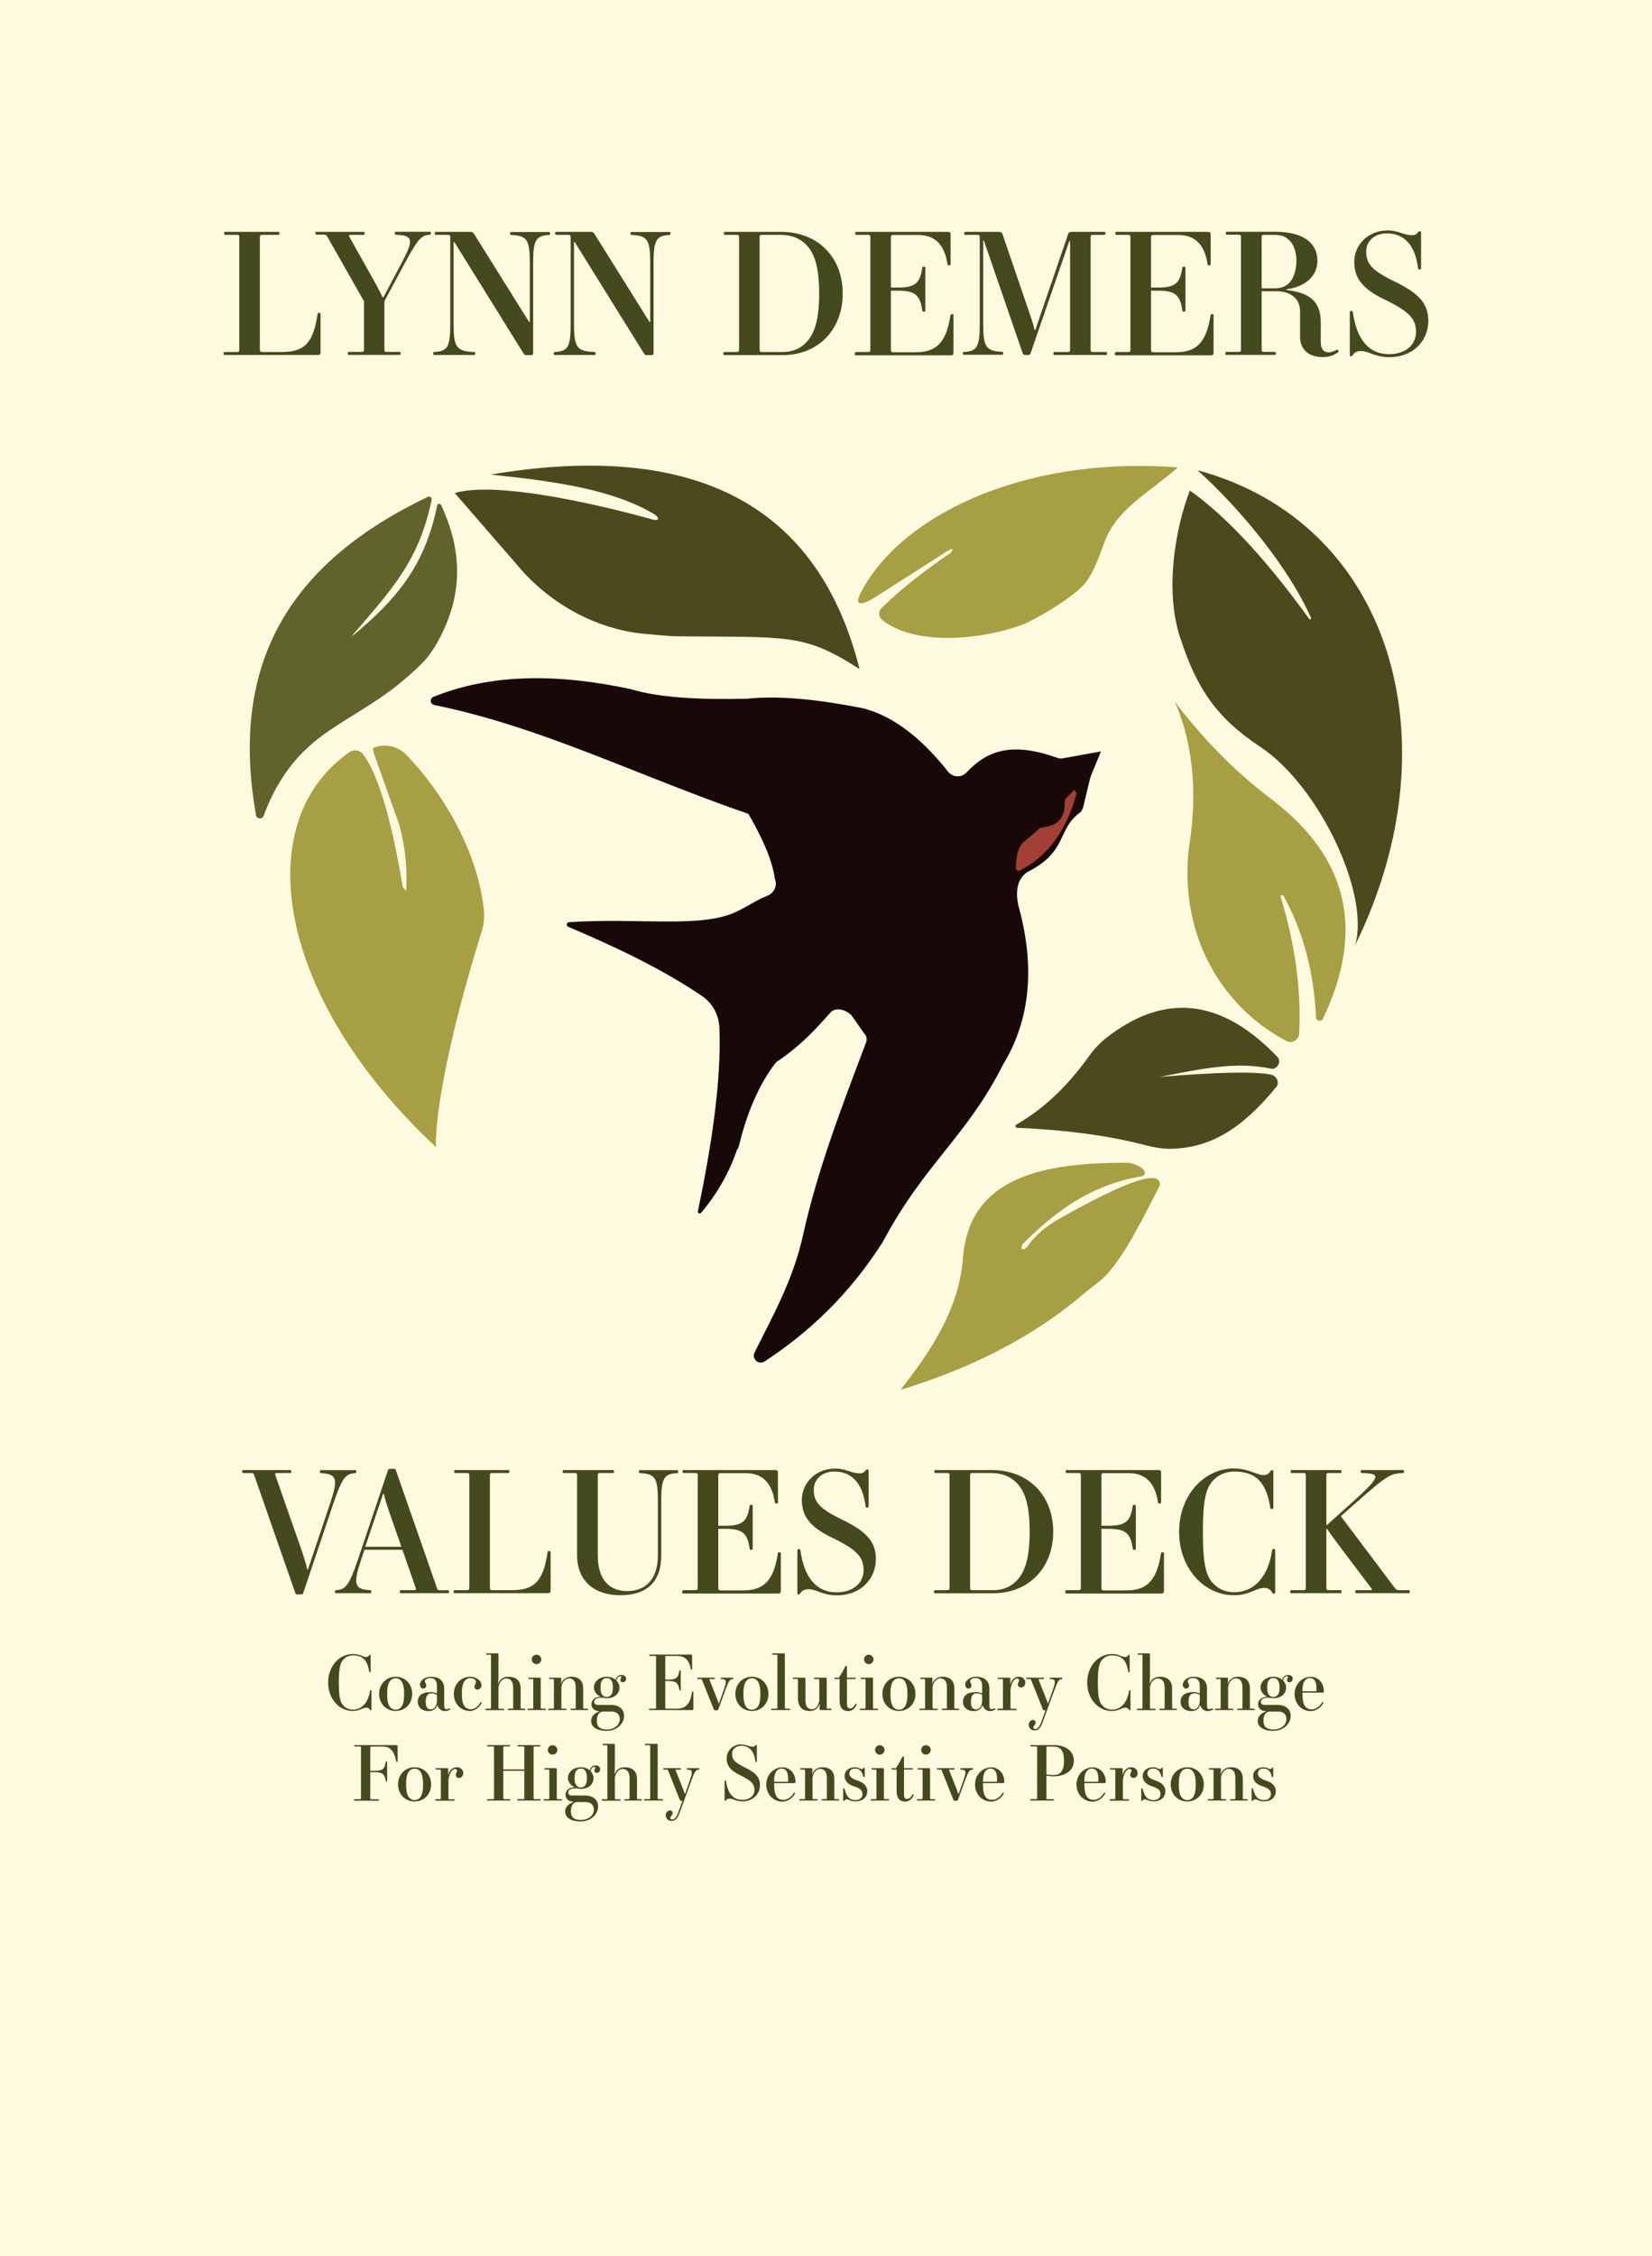 <?xml version="1.0" encoding="UTF-8"?>
<svg id="Layer_2" data-name="Layer 2" xmlns="http://www.w3.org/2000/svg" viewBox="0 0 143.93 196.46">
  <defs>
    <style>
      .cls-1 {
        fill: #190808;
      }

      .cls-2 {
        fill: #a24035;
      }

      .cls-3 {
        fill: #fffadf;
      }

      .cls-4 {
        fill: #fff;
      }

      .cls-5 {
        fill: #60632a;
      }

      .cls-6 {
        fill: #a79f43;
      }

      .cls-7 {
        fill: #44491e;
      }

      .cls-8 {
        fill: #4e491d;
      }
    </style>
  </defs>
  <g id="Layer_2-2" data-name="Layer 2">
    <g>
      <rect class="cls-3" width="143.93" height="196.46"/>
      <path class="cls-7" d="M19.58,30.65h1.02c.22,0,.25-.03.25-.25v-9.7c0-.22-.03-.25-.25-.25h-.98c-.06,0-.09-.01-.09-.13s.03-.13.09-.13h4.63c.06,0,.09.01.09.13s-.03.13-.09.13h-1.36c-.22,0-.25.03-.25.25v9.7c0,.22.03.25.25.25h1.69c2.1,0,2.73-.98,3.09-3.31.01-.07.06-.1.13-.1.06,0,.13.03.13.1v3.31c0,.2-.04.26-.25.26h-8.11c-.06,0-.09-.01-.09-.13s.03-.13.09-.13Z"/>
      <path class="cls-7" d="M27.56,20.19h4.12c.06,0,.09.01.09.13s-.03.13-.09.13h-1.08c-.22,0-.23.03-.12.25l1.88,3.34c.31.55.66,1.2.98,1.85h.06l1.5-2.82c1.12-2.1,1.21-2.57-.41-2.63-.06,0-.09-.03-.09-.13,0-.12.03-.13.09-.13h2.96c.06,0,.09.01.09.13,0,.09-.03.13-.12.13-.74.06-1.02.36-2.28,2.71l-1.65,3.08v4.16c0,.22.03.25.25.25h1.07c.06,0,.09.01.09.13s-.03.13-.09.13h-4.42c-.06,0-.09-.01-.09-.13s.03-.13.09-.13h1.07c.22,0,.25-.03.25-.25v-4.16l-3.15-5.55c-.12-.22-.15-.25-.36-.25h-.63c-.06,0-.09-.01-.09-.13s.03-.13.09-.13Z"/>
      <path class="cls-7" d="M37.84,30.65c1.2-.06,1.39-.5,1.39-2.52v-7.43c0-.22-.03-.25-.25-.25h-1.01c-.06,0-.09-.01-.09-.13s.03-.13.09-.13h3.05c.13,0,.2.06.29.19l4.79,7.66h.06v-5.06c0-2.03-.18-2.47-1.63-2.52-.06,0-.09-.04-.09-.13,0-.12.03-.13.09-.13h3.31c.06,0,.09.01.09.13,0,.09-.03.13-.09.13-1.2.06-1.39.5-1.39,2.52v7.72c0,.12-.01.22-.16.22h-.44c-.13,0-.2-.07-.26-.18l-6.01-9.67h-.06v7.06c0,2.03.18,2.47,1.79,2.52.06,0,.09.04.09.13,0,.12-.03.13-.09.13h-3.47c-.06,0-.09-.01-.09-.13,0-.09.03-.13.09-.13Z"/>
      <path class="cls-7" d="M48.33,30.65c1.2-.06,1.39-.5,1.39-2.52v-7.43c0-.22-.03-.25-.25-.25h-1.01c-.06,0-.09-.01-.09-.13s.03-.13.09-.13h3.05c.13,0,.2.06.29.19l4.79,7.66h.06v-5.06c0-2.03-.18-2.47-1.63-2.52-.06,0-.09-.04-.09-.13,0-.12.03-.13.09-.13h3.31c.06,0,.09.01.09.13,0,.09-.03.13-.09.13-1.2.06-1.39.5-1.39,2.52v7.72c0,.12-.01.22-.16.22h-.44c-.13,0-.2-.07-.26-.18l-6.01-9.67h-.06v7.06c0,2.03.18,2.47,1.79,2.52.06,0,.09.04.09.13,0,.12-.03.13-.09.13h-3.47c-.06,0-.09-.01-.09-.13,0-.09.03-.13.09-.13Z"/>
      <path class="cls-7" d="M63.12,30.65h1.02c.22,0,.25-.03.25-.25v-9.7c0-.22-.03-.25-.25-.25h-.98c-.06,0-.09-.01-.09-.13s.03-.13.09-.13h4.89c3.18,0,5.37,2.17,5.37,5.37s-2.19,5.36-5.22,5.36h-5.08c-.06,0-.09-.01-.09-.13s.03-.13.09-.13ZM70.2,21.27c-.48-.48-1.21-.82-2.15-.82h-1.62c-.22,0-.25.03-.25.25v9.7c0,.22.03.25.25.25h1.77c.85,0,1.5-.29,2-.79.74-.74,1.17-1.96,1.17-4.3s-.42-3.55-1.17-4.29Z"/>
      <path class="cls-7" d="M74.56,30.65h1.02c.22,0,.25-.03.25-.25v-9.7c0-.22-.03-.25-.25-.25h-.98c-.06,0-.09-.01-.09-.13s.03-.13.09-.13h7.97c.2,0,.25.06.25.26v2.57c0,.06-.03.09-.15.09-.07,0-.1-.03-.12-.1-.26-1.79-1.17-2.55-2.55-2.55h-2.13c-.22,0-.25.03-.25.25v4.33h.63c1.5,0,1.91-.41,2.1-1.72.01-.07.04-.1.12-.1.12,0,.15.03.15.09v3.74c0,.06-.03.09-.15.09-.07,0-.1-.04-.12-.12-.19-1.31-.6-1.71-2.1-1.71h-.63v5.11c0,.22.03.25.25.25h1.96c1.84,0,2.64-.98,2.98-3.22.01-.07.06-.1.13-.1.12,0,.13.03.13.09v3.24c0,.2-.04.26-.25.26h-8.26c-.06,0-.09-.01-.09-.13s.03-.13.09-.13Z"/>
      <path class="cls-7" d="M83.97,30.65c1.2-.06,1.39-.5,1.39-2.52v-7.43c0-.22-.03-.25-.25-.25h-1.01c-.06,0-.09-.01-.09-.13s.03-.13.09-.13h2.95c.13,0,.25.06.29.19l2.36,6.9c.22.63.38,1.15.44,1.46h.06l2.86-8.36c.04-.13.12-.19.31-.19h2.85c.06,0,.09.01.09.13s-.03.13-.09.13h-.95c-.22,0-.25.03-.25.25v9.7c0,.22.03.25.25.25h1.09c.06,0,.09.01.09.13s-.03.13-.09.13h-4.49c-.06,0-.09-.01-.09-.13s.03-.13.09-.13h1.11c.22,0,.25-.03.25-.25v-9.4h-.07l-3.36,9.73c-.03.12-.09.18-.23.18h-.23c-.13,0-.2-.04-.25-.18l-3.37-9.78h-.06v7.16c0,2.03.18,2.47,1.65,2.52.06,0,.09.04.09.13,0,.12-.03.13-.09.13h-3.33c-.06,0-.09-.01-.09-.13,0-.09.03-.13.09-.13Z"/>
      <path class="cls-7" d="M97.22,30.65h1.02c.22,0,.25-.03.25-.25v-9.7c0-.22-.03-.25-.25-.25h-.98c-.06,0-.09-.01-.09-.13s.03-.13.09-.13h7.97c.2,0,.25.06.25.26v2.57c0,.06-.03.09-.15.09-.07,0-.1-.03-.12-.1-.26-1.79-1.17-2.55-2.55-2.55h-2.13c-.22,0-.25.03-.25.25v4.33h.63c1.5,0,1.91-.41,2.1-1.72.01-.07.04-.1.12-.1.12,0,.15.03.15.09v3.74c0,.06-.03.09-.15.09-.07,0-.1-.04-.12-.12-.19-1.31-.6-1.71-2.1-1.71h-.63v5.11c0,.22.03.25.25.25h1.96c1.84,0,2.64-.98,2.98-3.22.01-.07.06-.1.13-.1.12,0,.13.03.13.09v3.24c0,.2-.04.26-.25.26h-8.26c-.06,0-.09-.01-.09-.13s.03-.13.09-.13Z"/>
      <path class="cls-7" d="M112.08,25.19v.06c1.94.23,2.99.93,2.99,2.8v1.74c0,.6.25.89.7.89.22,0,.51-.12.71-.23.06-.03.19.13.13.19-.31.26-.77.45-1.37.45-1.2,0-1.97-.63-1.97-1.77v-2.19c0-1.21-.93-1.77-2.04-1.77h-1.31v5.03c0,.22.03.25.25.25h.9c.06,0,.09.01.09.13s-.03.13-.09.13h-4.22c-.06,0-.09-.01-.09-.13s.03-.13.09-.13h1.02c.22,0,.25-.03.25-.25v-9.7c0-.22-.03-.25-.25-.25h-.98c-.06,0-.09-.01-.09-.13s.03-.13.09-.13h4.23c2.45,0,3.66,1.01,3.66,2.51,0,1.36-1.05,2.28-2.71,2.5ZM112.34,20.93c-.31-.31-.66-.48-1.31-.48h-.86c-.22,0-.25.03-.25.25v4.41h1.01c.7,0,1.04-.12,1.42-.5.32-.32.6-1.07.6-1.91s-.28-1.44-.6-1.77Z"/>
      <path class="cls-7" d="M120.83,20.06c1.05,0,1.43.42,2.22.42.26,0,.36-.1.5-.26.04-.06.1-.09.16-.09.07,0,.1.04.1.16v3.09s-.06.09-.13.09-.13-.03-.13-.09c-.22-1.87-1.09-3.06-2.73-3.06-1.09,0-1.79.7-1.79,1.58,0,1.02.42,1.62,2.45,2.6,2.09,1.01,2.96,1.9,2.96,3.43,0,1.77-1.34,3.17-3.4,3.17-1.27,0-1.75-.53-2.45-.53-.34,0-.57.1-.73.34-.04.07-.1.12-.16.12-.07,0-.1-.04-.1-.16v-3.71s.04-.09.13-.09c.1,0,.13.04.13.09.32,2.33,1.36,3.68,3.15,3.68,1.46,0,2.36-.82,2.36-1.94s-.58-1.78-2.74-2.82c-2-.96-2.64-1.91-2.64-3.31s1.17-2.7,2.85-2.7Z"/>
      <path class="cls-7" d="M21.19,128h4.1c.06,0,.09.01.09.13s-.03.13-.09.13h-1.12c-.22,0-.23.03-.16.25l2.32,6.63c.16.48.34,1.05.44,1.52h.06l1.93-5.75c.72-2.12.6-2.58-.8-2.64-.06,0-.09-.01-.09-.13s.03-.13.09-.13h2.99c.06,0,.09.01.09.13,0,.09-.03.13-.12.13-.82.06-1.12.41-1.9,2.71l-2.6,7.73c-.03.07-.09.12-.16.12h-.38c-.09,0-.12-.03-.15-.12l-3.56-10.2c-.07-.22-.1-.25-.32-.25h-.66c-.06,0-.09-.01-.09-.13s.03-.13.09-.13Z"/>
      <path class="cls-7" d="M39.02,138.72h-4.1c-.06,0-.09-.01-.09-.13s.03-.13.09-.13h1.12c.22,0,.23-.03.16-.25l-1.14-3.27h-3.31l-.29.88c-.71,2.12-.6,2.58.8,2.64.06,0,.09.01.09.13s-.03.13-.09.13h-2.99c-.06,0-.09-.01-.09-.13,0-.09.03-.13.12-.13.82-.06,1.12-.41,1.9-2.71l2.6-7.73c.03-.07.09-.12.16-.12h.38c.09,0,.12.03.15.12l3.56,10.2c.07.22.1.25.32.25h.66c.06,0,.09.01.09.13s-.03.13-.09.13ZM31.82,134.68h3.15l-1.08-3.09c-.16-.48-.34-1.02-.45-1.52h-.06l-1.56,4.61Z"/>
      <path class="cls-7" d="M39.62,138.46h1.02c.22,0,.25-.03.25-.25v-9.7c0-.22-.03-.25-.25-.25h-.98c-.06,0-.09-.01-.09-.13s.03-.13.09-.13h4.63c.06,0,.09.01.09.13s-.03.13-.09.13h-1.36c-.22,0-.25.03-.25.25v9.7c0,.22.03.25.25.25h1.69c2.1,0,2.73-.98,3.09-3.31.01-.07.06-.1.13-.1.06,0,.13.03.13.1v3.31c0,.2-.04.26-.25.26h-8.11c-.06,0-.09-.01-.09-.13s.03-.13.09-.13Z"/>
      <path class="cls-7" d="M49.12,128h4.28c.06,0,.09.01.09.13s-.03.13-.09.13h-1.07c-.22,0-.25.03-.25.25v6.92c0,2.06.96,3.11,2.57,3.11s2.67-1.05,2.67-3.11v-4.64c0-2.03-.18-2.47-1.56-2.52-.06,0-.09-.01-.09-.13s.03-.13.09-.13h3.24c.06,0,.09.01.09.13s-.03.13-.09.13c-1.2.06-1.39.5-1.39,2.52v4.64c0,2.23-1.18,3.47-3.58,3.47-2.23,0-3.75-1.24-3.75-3.47v-6.92c0-.22-.03-.25-.25-.25h-.92c-.06,0-.09-.01-.09-.13s.03-.13.09-.13Z"/>
      <path class="cls-7" d="M59.52,138.46h1.02c.22,0,.25-.03.25-.25v-9.7c0-.22-.03-.25-.25-.25h-.98c-.06,0-.09-.01-.09-.13s.03-.13.09-.13h7.97c.2,0,.25.06.25.26v2.57c0,.06-.03.09-.15.09-.07,0-.1-.03-.12-.1-.26-1.79-1.17-2.55-2.55-2.55h-2.13c-.22,0-.25.03-.25.25v4.33h.63c1.5,0,1.91-.41,2.1-1.72.01-.07.04-.1.12-.1.12,0,.15.03.15.09v3.74c0,.06-.03.09-.15.09-.07,0-.1-.04-.12-.12-.19-1.31-.6-1.71-2.1-1.71h-.63v5.11c0,.22.03.25.25.25h1.96c1.84,0,2.64-.98,2.98-3.22.01-.07.06-.1.13-.1.12,0,.13.03.13.09v3.24c0,.2-.04.26-.25.26h-8.26c-.06,0-.09-.01-.09-.13s.03-.13.09-.13Z"/>
      <path class="cls-7" d="M72.7,127.87c1.05,0,1.43.42,2.22.42.26,0,.36-.1.5-.26.04-.06.1-.09.16-.09.07,0,.1.04.1.16v3.09s-.06.09-.13.09-.13-.03-.13-.09c-.22-1.87-1.09-3.06-2.73-3.06-1.09,0-1.79.7-1.79,1.58,0,1.02.42,1.62,2.45,2.6,2.09,1.01,2.96,1.9,2.96,3.43,0,1.77-1.34,3.17-3.4,3.17-1.27,0-1.75-.53-2.45-.53-.34,0-.57.1-.73.34-.04.07-.1.12-.16.12-.07,0-.1-.04-.1-.16v-3.71s.04-.09.13-.09c.1,0,.13.04.13.09.32,2.33,1.36,3.68,3.15,3.68,1.46,0,2.36-.82,2.36-1.94s-.58-1.78-2.74-2.82c-2-.96-2.64-1.91-2.64-3.31s1.17-2.7,2.85-2.7Z"/>
      <path class="cls-7" d="M81.46,138.46h1.02c.22,0,.25-.03.25-.25v-9.7c0-.22-.03-.25-.25-.25h-.98c-.06,0-.09-.01-.09-.13s.03-.13.09-.13h4.89c3.18,0,5.37,2.17,5.37,5.37s-2.19,5.36-5.22,5.36h-5.08c-.06,0-.09-.01-.09-.13s.03-.13.09-.13ZM88.54,129.08c-.48-.48-1.21-.82-2.15-.82h-1.62c-.22,0-.25.03-.25.25v9.7c0,.22.03.25.25.25h1.77c.85,0,1.5-.29,2-.79.74-.74,1.17-1.96,1.17-4.3s-.42-3.55-1.17-4.29Z"/>
      <path class="cls-7" d="M92.9,138.46h1.02c.22,0,.25-.03.25-.25v-9.7c0-.22-.03-.25-.25-.25h-.98c-.06,0-.09-.01-.09-.13s.03-.13.09-.13h7.97c.2,0,.25.06.25.26v2.57c0,.06-.03.09-.15.09-.07,0-.1-.03-.12-.1-.26-1.79-1.17-2.55-2.55-2.55h-2.13c-.22,0-.25.03-.25.25v4.33h.63c1.5,0,1.91-.41,2.1-1.72.01-.07.04-.1.12-.1.12,0,.15.03.15.09v3.74c0,.06-.03.09-.15.09-.07,0-.1-.04-.12-.12-.19-1.31-.6-1.71-2.1-1.71h-.63v5.11c0,.22.03.25.25.25h1.96c1.84,0,2.64-.98,2.98-3.22.01-.07.06-.1.13-.1.12,0,.13.03.13.09v3.24c0,.2-.04.26-.25.26h-8.26c-.06,0-.09-.01-.09-.13s.03-.13.09-.13Z"/>
      <path class="cls-7" d="M107.53,127.87c1.28,0,1.96.57,2.54.57.26,0,.47-.1.58-.29.07-.12.13-.15.19-.15.07,0,.1.04.1.16v3.15s-.06.09-.13.09-.12-.03-.13-.09c-.34-2.16-1.18-3.18-3.15-3.18-.67,0-1.3.23-1.78.72-.63.63-.95,1.52-.95,4.54s.32,3.91.95,4.54c.48.48,1.11.71,1.78.71,1.75,0,2.98-1.37,3.31-3.68.01-.06.06-.09.13-.09.06,0,.13.03.13.09v3.65c0,.12-.01.16-.1.16s-.12-.03-.19-.15c-.16-.25-.39-.36-.66-.36-.74,0-1.28.64-2.63.64-2.64,0-4.79-2.36-4.79-5.52s2.15-5.52,4.79-5.52Z"/>
      <path class="cls-7" d="M112.5,138.46h1.02c.22,0,.25-.03.25-.25v-9.7c0-.22-.03-.25-.25-.25h-.98c-.06,0-.09-.01-.09-.13s.03-.13.09-.13h4.25c.06,0,.09.01.09.13s-.03.13-.09.13h-.98c-.22,0-.25.03-.25.25v4.32l2.41-2.16c2.55-2.29,2.17-2.35.67-2.41-.06,0-.09-.04-.09-.13,0-.12.03-.13.09-.13h3.6c.06,0,.09.01.09.13,0,.09-.03.13-.12.13-1.02.06-1.26.1-4.06,2.58l-1.33,1.18,4.66,6.19c.18.22.22.25.44.25h.82c.06,0,.09.01.09.13s-.03.13-.09.13h-4.57c-.06,0-.09-.01-.09-.13s.03-.13.09-.13h1.17c.22,0,.25-.03.07-.25l-2.83-3.75c-.23-.31-.9-1.23-.96-1.34h-.06v5.09c0,.22.03.25.25.25h.98c.06,0,.09.01.09.13s-.03.13-.09.13h-4.29c-.06,0-.09-.01-.09-.13s.03-.13.09-.13Z"/>
      <path class="cls-7" d="M30.75,144.02c.58,0,.88.26,1.14.26.12,0,.21-.05.26-.13.03-.05.06-.07.09-.07.03,0,.05.02.05.07v1.42s-.03.04-.06.04-.05-.01-.06-.04c-.15-.97-.53-1.43-1.42-1.43-.3,0-.58.1-.8.32-.28.28-.43.68-.43,2.04s.14,1.76.43,2.04c.22.22.5.32.8.32.79,0,1.34-.62,1.49-1.65,0-.03.03-.04.06-.04.03,0,.06.01.06.04v1.64c0,.05,0,.07-.05.07s-.05-.01-.09-.07c-.07-.11-.18-.16-.3-.16-.33,0-.58.29-1.18.29-1.19,0-2.15-1.06-2.15-2.48s.97-2.48,2.15-2.48Z"/>
      <path class="cls-7" d="M34.47,148.98c-.82,0-1.44-.63-1.44-1.49s.62-1.49,1.44-1.49,1.44.62,1.44,1.49-.62,1.49-1.44,1.49ZM34.03,148.69c.12.12.26.18.44.18s.32-.06.44-.18c.2-.2.3-.56.3-1.19s-.11-1-.3-1.19c-.12-.12-.26-.18-.44-.18s-.32.06-.44.18c-.2.2-.3.56-.3,1.19s.11,1,.3,1.19Z"/>
      <path class="cls-7" d="M37.5,147.33c.25,0,.43.06.57.12v-.64c0-.5-.24-.7-.56-.7s-.49.14-.49.27c0,.15.12.21.12.39,0,.14-.11.26-.27.26s-.28-.16-.28-.35c0-.32.39-.68.92-.68.8,0,1.19.38,1.19,1.04v1.5c0,.21.08.28.21.28.08,0,.18-.03.25-.07.03-.02.09.08.07.1-.15.09-.3.14-.49.14-.29,0-.54-.22-.62-.49h-.03c-.11.31-.38.49-.73.49-.66,0-.96-.37-.96-.82,0-.53.39-.83,1.09-.83ZM37.56,148.84c.26,0,.47-.26.51-.69v-.57c-.11-.07-.28-.14-.45-.14-.32,0-.53.18-.53.72,0,.51.16.68.47.68Z"/>
      <path class="cls-7" d="M41.59,147.12c-.15,0-.25-.11-.25-.24,0-.18.13-.26.13-.43s-.16-.33-.49-.33c-.18,0-.32.06-.44.18-.2.2-.3.56-.3,1.19s.11.97.3,1.16c.12.12.3.18.49.18.39,0,.66-.31.85-.62.02-.03.11.02.1.05-.2.38-.57.72-1.05.72-.77,0-1.39-.63-1.39-1.49s.62-1.49,1.44-1.49c.49,0,.97.33.97.74,0,.23-.2.38-.35.38Z"/>
      <path class="cls-7" d="M42.33,148.78h.34c.1,0,.11-.01.11-.11v-4.48c0-.1-.01-.11-.11-.11h-.28s-.03,0-.03-.06,0-.06.03-.06h.93c.1,0,.11.01.11.11v1.94c0,.16-.02.43-.04.58h.02c.11-.3.37-.59.88-.59.7,0,1.07.37,1.07,1.02v1.65c0,.1.01.11.11.11h.26s.04,0,.04.06-.01.06-.04.06h-1.44s-.04,0-.04-.06.01-.06.04-.06h.31c.1,0,.11-.01.11-.11v-1.71c0-.56-.23-.81-.6-.81-.34,0-.6.3-.68.74v1.79c0,.1.01.11.11.11h.35s.04,0,.04.06-.01.06-.04.06h-1.56s-.04,0-.04-.06.01-.06.04-.06Z"/>
      <path class="cls-7" d="M46,148.78h.35c.1,0,.11-.01.11-.11v-2.36c0-.1-.01-.11-.11-.11h-.28s-.04,0-.04-.06.01-.06.04-.06h.93c.1,0,.11.01.11.11v2.48c0,.1.01.11.11.11h.3s.04,0,.04.06-.01.06-.04.06h-1.52s-.04,0-.04-.06.01-.06.04-.06ZM46.74,144.08c.24,0,.42.2.42.41s-.18.41-.42.41-.41-.19-.41-.41.18-.41.41-.41Z"/>
      <path class="cls-7" d="M47.8,148.78h.35c.1,0,.11-.01.11-.11v-2.36c0-.1-.01-.11-.11-.11h-.27s-.04,0-.04-.06.01-.06.04-.06h.91c.1,0,.11.01.11.11,0,.09-.01.27-.03.4h.02c.11-.3.37-.59.89-.59.66,0,1.03.36,1.03,1.02v1.65c0,.1.01.11.11.11h.27s.04,0,.04.06-.01.06-.04.06h-1.44s-.04,0-.04-.06.01-.06.04-.06h.3c.1,0,.11-.01.11-.11v-1.73c0-.59-.25-.8-.58-.8s-.6.3-.67.75v1.78c0,.1.01.11.11.11h.3s.04,0,.04.06-.01.06-.04.06h-1.52s-.04,0-.04-.06.01-.06.04-.06Z"/>
      <path class="cls-7" d="M52.21,149.03v-.03c-.45-.02-.68-.28-.68-.6,0-.37.28-.63.77-.66v-.02c-.32-.14-.56-.46-.56-.78,0-.5.45-.94,1.12-.94.32,0,.58.1.78.26.08-.28.26-.42.5-.42.28,0,.41.16.41.33s-.14.31-.28.31c-.12,0-.22-.07-.22-.2,0-.14.09-.19.09-.26,0-.04-.05-.07-.09-.07-.15,0-.29.15-.34.38.16.16.26.38.26.61,0,.54-.43.93-1.12.93-.15,0-.3-.05-.43-.05-.42,0-.65.14-.65.37,0,.16.12.26.33.26h1.12c.73,0,1.15.39,1.15.95,0,.73-.68,1.31-1.52,1.31-.89,0-1.35-.37-1.35-.86,0-.39.28-.67.7-.82ZM52.86,150.59c.69,0,1.14-.41,1.14-.91,0-.42-.3-.65-.7-.65h-.83c-.28.08-.47.28-.47.82,0,.48.25.74.87.74ZM52.52,147.63c.09.09.2.13.34.13s.26-.05.34-.13c.13-.13.2-.33.2-.69s-.07-.56-.2-.7c-.09-.09-.2-.13-.34-.13s-.26.05-.34.13c-.13.13-.2.33-.2.7s.07.56.2.69Z"/>
      <path class="cls-7" d="M56.59,148.78h.46c.1,0,.11-.01.11-.11v-4.37c0-.1-.01-.11-.11-.11h-.44s-.04,0-.04-.06.01-.06.04-.06h3.58c.09,0,.11.03.11.12v1.16s-.01.04-.07.04c-.03,0-.05-.01-.05-.05-.12-.81-.53-1.15-1.15-1.15h-.96c-.1,0-.11.01-.11.11v1.95h.28c.68,0,.86-.18.95-.77,0-.03.02-.05.05-.05.05,0,.07.01.07.04v1.68s-.01.04-.07.04c-.03,0-.05-.02-.05-.05-.09-.59-.27-.77-.95-.77h-.28v2.3c0,.1.01.11.11.11h.88c.83,0,1.19-.44,1.34-1.45,0-.03.03-.05.06-.05.05,0,.06.01.06.04v1.46c0,.09-.02.12-.11.12h-3.72s-.04,0-.04-.06.01-.06.04-.06Z"/>
      <path class="cls-7" d="M60.78,146.08h1.47s.04,0,.04.06-.01.06-.05.06h-.35c-.1,0-.1.01-.06.11l.54,1.35c.07.16.17.45.24.66h.03l.41-1.15c.3-.85.24-.95-.22-.97-.03,0-.04-.01-.04-.06,0-.05.01-.06.04-.06h1.03s.04,0,.04.06c0,.05-.01.06-.04.06-.28.03-.35.1-.68,1l-.61,1.67s-.04.05-.07.05h-.23s-.05-.01-.07-.05l-1.02-2.56c-.04-.1-.05-.11-.15-.11h-.24s-.04,0-.04-.06.01-.06.04-.06Z"/>
      <path class="cls-7" d="M65.51,148.98c-.82,0-1.44-.63-1.44-1.49s.62-1.49,1.44-1.49,1.44.62,1.44,1.49-.62,1.49-1.44,1.49ZM65.07,148.69c.12.12.26.18.44.18s.32-.06.44-.18c.2-.2.3-.56.3-1.19s-.11-1-.3-1.19c-.12-.12-.26-.18-.44-.18s-.32.06-.44.18c-.2.2-.3.56-.3,1.19s.11,1,.3,1.19Z"/>
      <path class="cls-7" d="M67.24,148.78h.38c.1,0,.11-.01.11-.11v-4.48c0-.1-.01-.11-.11-.11h-.31s-.04,0-.04-.06.01-.06.04-.06h.96c.1,0,.11.01.11.11v4.6c0,.1.01.11.11.11h.3s.04,0,.04.06-.01.06-.04.06h-1.56s-.04,0-.04-.06.01-.06.04-.06Z"/>
      <path class="cls-7" d="M69.12,146.08h.94c.1,0,.11.01.11.11v1.84c0,.54.22.8.57.8s.55-.3.64-.75v-1.77c0-.1-.01-.11-.11-.11h-.32s-.04,0-.04-.06.01-.06.04-.06h.97c.1,0,.11.01.11.11v2.48c0,.1.01.11.11.11h.27s.04,0,.04.06-.01.06-.04.06h-.89c-.1,0-.11-.02-.11-.11,0-.05,0-.28.01-.42h-.02c-.12.33-.35.61-.84.61-.68,0-1.04-.37-1.04-1.14v-1.54c0-.1-.01-.11-.11-.11h-.29s-.04,0-.04-.06.01-.06.04-.06Z"/>
      <path class="cls-7" d="M72.73,146.08h.4v-.06s0-.05.03-.07c.19-.27.33-.53.46-.81.03-.07.05-.08.09-.08.05,0,.08.01.08.11v.91h.73s.04,0,.04.06-.01.06-.04.06h-.73v2.17c0,.29.1.39.28.39.15,0,.32-.12.46-.39.02-.04.12,0,.11.05-.18.39-.43.57-.75.57-.47,0-.74-.3-.74-.89v-1.9h-.4s-.04,0-.04-.06.01-.06.04-.06Z"/>
      <path class="cls-7" d="M74.95,148.78h.35c.1,0,.11-.01.11-.11v-2.36c0-.1-.01-.11-.11-.11h-.28s-.04,0-.04-.06.01-.06.04-.06h.93c.1,0,.11.01.11.11v2.48c0,.1.01.11.11.11h.3s.04,0,.04.06-.01.06-.04.06h-1.52s-.04,0-.04-.06.01-.06.04-.06ZM75.69,144.08c.24,0,.42.2.42.41s-.18.41-.42.41-.41-.19-.41-.41.18-.41.41-.41Z"/>
      <path class="cls-7" d="M78.32,148.98c-.82,0-1.44-.63-1.44-1.49s.62-1.49,1.44-1.49,1.44.62,1.44,1.49-.62,1.49-1.44,1.49ZM77.88,148.69c.12.12.26.18.44.18s.32-.06.44-.18c.2-.2.3-.56.3-1.19s-.11-1-.3-1.19c-.12-.12-.26-.18-.44-.18s-.32.06-.44.18c-.2.2-.3.56-.3,1.19s.11,1,.3,1.19Z"/>
      <path class="cls-7" d="M80.14,148.78h.35c.1,0,.11-.01.11-.11v-2.36c0-.1-.01-.11-.11-.11h-.27s-.04,0-.04-.06.01-.06.04-.06h.91c.1,0,.11.01.11.11,0,.09-.01.27-.03.4h.02c.11-.3.37-.59.89-.59.66,0,1.03.36,1.03,1.02v1.65c0,.1.01.11.11.11h.27s.04,0,.04.06-.01.06-.04.06h-1.44s-.04,0-.04-.06.01-.06.04-.06h.3c.1,0,.11-.01.11-.11v-1.73c0-.59-.25-.8-.58-.8s-.6.3-.67.75v1.78c0,.1.01.11.11.11h.3s.04,0,.04.06-.01.06-.04.06h-1.52s-.04,0-.04-.06.01-.06.04-.06Z"/>
      <path class="cls-7" d="M85,147.33c.25,0,.43.06.57.12v-.64c0-.5-.24-.7-.56-.7s-.49.14-.49.27c0,.15.12.21.12.39,0,.14-.11.26-.27.26s-.28-.16-.28-.35c0-.32.39-.68.92-.68.8,0,1.19.38,1.19,1.04v1.5c0,.21.08.28.21.28.08,0,.18-.03.25-.07.03-.02.09.08.07.1-.15.09-.3.14-.49.14-.29,0-.54-.22-.62-.49h-.03c-.11.31-.38.49-.73.49-.66,0-.96-.37-.96-.82,0-.53.39-.83,1.09-.83ZM85.06,148.84c.26,0,.47-.26.51-.69v-.57c-.11-.07-.28-.14-.45-.14-.32,0-.53.18-.53.72,0,.51.16.68.47.68Z"/>
      <path class="cls-7" d="M86.92,148.78h.35c.1,0,.11-.01.11-.11v-2.36c0-.1-.01-.11-.11-.11h-.31s-.04,0-.04-.06.01-.06.04-.06h.95c.1,0,.11.01.11.11v.03c0,.07-.01.32-.01.42h.02c.09-.37.37-.64.74-.64.34,0,.56.24.56.51s-.19.42-.37.42c-.16,0-.28-.11-.28-.26,0-.18.11-.24.11-.36,0-.09-.06-.16-.16-.16-.23,0-.51.29-.59.96v1.57c0,.1.01.11.11.11h.39s.04,0,.04.06-.01.06-.04.06h-1.61s-.04,0-.04-.06.01-.06.04-.06Z"/>
      <path class="cls-7" d="M89.45,146.08h1.48s.03,0,.03.06-.01.06-.04.06h-.34c-.1,0-.11.01-.07.11l.54,1.35c.07.16.16.45.24.65h.03l.4-1.14c.3-.85.24-.95-.22-.97-.03,0-.04-.01-.04-.06,0-.05.01-.06.04-.06h1.03s.04,0,.04.06c0,.05-.02.06-.04.06-.28.03-.35.1-.68,1l-1,2.74c-.2.55-.39.73-.71.73s-.51-.23-.51-.51c0-.23.19-.4.36-.4.15,0,.24.09.24.24,0,.18-.2.28-.2.4,0,.07.05.15.14.15.22,0,.37-.13.57-.66l.35-.97h-.15s-.05-.01-.07-.05l-1.02-2.56c-.04-.1-.05-.11-.15-.11h-.26s-.03,0-.03-.06.01-.06.03-.06Z"/>
      <path class="cls-7" d="M96.88,144.02c.58,0,.88.26,1.14.26.12,0,.21-.05.26-.13.03-.05.06-.07.09-.07.03,0,.05.02.05.07v1.42s-.03.04-.06.04-.05-.01-.06-.04c-.15-.97-.53-1.43-1.42-1.43-.3,0-.58.1-.8.32-.28.28-.43.68-.43,2.04s.14,1.76.43,2.04c.22.22.5.32.8.32.79,0,1.34-.62,1.49-1.65,0-.03.03-.04.06-.04.03,0,.06.01.06.04v1.64c0,.05,0,.07-.05.07s-.05-.01-.09-.07c-.07-.11-.18-.16-.3-.16-.33,0-.58.29-1.18.29-1.19,0-2.15-1.06-2.15-2.48s.97-2.48,2.15-2.48Z"/>
      <path class="cls-7" d="M99.09,148.78h.34c.1,0,.11-.01.11-.11v-4.48c0-.1-.01-.11-.11-.11h-.28s-.03,0-.03-.06,0-.06.03-.06h.93c.1,0,.11.01.11.11v1.94c0,.16-.02.43-.04.58h.02c.11-.3.37-.59.88-.59.7,0,1.07.37,1.07,1.02v1.65c0,.1.01.11.11.11h.26s.04,0,.04.06-.01.06-.04.06h-1.44s-.04,0-.04-.06.01-.06.04-.06h.31c.1,0,.11-.01.11-.11v-1.71c0-.56-.23-.81-.6-.81-.34,0-.6.3-.68.74v1.79c0,.1.01.11.11.11h.35s.04,0,.04.06-.01.06-.04.06h-1.56s-.04,0-.04-.06.01-.06.04-.06Z"/>
      <path class="cls-7" d="M103.96,147.33c.25,0,.43.06.57.12v-.64c0-.5-.24-.7-.56-.7s-.49.14-.49.27c0,.15.12.21.12.39,0,.14-.11.26-.27.26s-.28-.16-.28-.35c0-.32.39-.68.92-.68.8,0,1.19.38,1.19,1.04v1.5c0,.21.08.28.21.28.08,0,.18-.03.25-.07.03-.02.09.08.07.1-.15.09-.3.14-.49.14-.29,0-.54-.22-.62-.49h-.03c-.11.31-.38.49-.73.49-.66,0-.96-.37-.96-.82,0-.53.39-.83,1.09-.83ZM104.02,148.84c.26,0,.47-.26.51-.69v-.57c-.11-.07-.28-.14-.45-.14-.32,0-.53.18-.53.72,0,.51.16.68.47.68Z"/>
      <path class="cls-7" d="M105.89,148.78h.35c.1,0,.11-.01.11-.11v-2.36c0-.1-.01-.11-.11-.11h-.27s-.04,0-.04-.06.01-.06.04-.06h.91c.1,0,.11.01.11.11,0,.09-.01.27-.03.4h.02c.11-.3.37-.59.89-.59.66,0,1.03.36,1.03,1.02v1.65c0,.1.01.11.11.11h.27s.04,0,.04.06-.01.06-.04.06h-1.44s-.04,0-.04-.06.01-.06.04-.06h.3c.1,0,.11-.01.11-.11v-1.73c0-.59-.25-.8-.58-.8s-.6.3-.67.75v1.78c0,.1.01.11.11.11h.3s.04,0,.04.06-.01.06-.04.06h-1.52s-.04,0-.04-.06.01-.06.04-.06Z"/>
      <path class="cls-7" d="M110.29,149.03v-.03c-.45-.02-.68-.28-.68-.6,0-.37.28-.63.77-.66v-.02c-.32-.14-.56-.46-.56-.78,0-.5.45-.94,1.12-.94.32,0,.58.1.78.26.08-.28.26-.42.5-.42.28,0,.41.16.41.33s-.14.31-.28.31c-.12,0-.22-.07-.22-.2,0-.14.09-.19.09-.26,0-.04-.05-.07-.09-.07-.15,0-.29.15-.34.38.16.16.26.38.26.61,0,.54-.43.93-1.12.93-.15,0-.3-.05-.43-.05-.42,0-.65.14-.65.37,0,.16.12.26.33.26h1.12c.73,0,1.15.39,1.15.95,0,.73-.68,1.31-1.52,1.31-.89,0-1.35-.37-1.35-.86,0-.39.28-.67.7-.82ZM110.94,150.59c.69,0,1.14-.41,1.14-.91,0-.42-.3-.65-.7-.65h-.83c-.28.08-.47.28-.47.82,0,.48.25.74.87.74ZM110.6,147.63c.09.09.2.13.34.13s.26-.05.34-.13c.13-.13.2-.33.2-.69s-.07-.56-.2-.7c-.09-.09-.2-.13-.34-.13s-.26.05-.34.13c-.13.13-.2.33-.2.7s.07.56.2.69Z"/>
      <path class="cls-7" d="M114.17,146c.75,0,1.17.62,1.17,1.27,0,.09-.03.11-.11.11h-1.75v.12c0,.64.11.97.3,1.16.12.12.3.18.49.18.43,0,.74-.31.93-.62.02-.03.11.02.1.05-.18.38-.6.72-1.12.72-.77,0-1.39-.63-1.39-1.49s.66-1.49,1.39-1.49ZM113.74,146.27c-.21.21-.27.56-.27.99h1.11c.09,0,.12,0,.12-.07,0-.53-.05-.77-.22-.94-.09-.09-.22-.14-.35-.14s-.28.05-.39.16Z"/>
      <path class="cls-7" d="M30.88,156.66h.46c.1,0,.11-.01.11-.11v-4.37c0-.1-.01-.11-.11-.11h-.44s-.04,0-.04-.06.01-.06.04-.06h3.63c.09,0,.11.03.11.12v1.31s-.01.04-.07.04c-.03,0-.05-.02-.05-.05-.18-.94-.54-1.29-1.17-1.29h-.98c-.1,0-.11.01-.11.11v2h.41c.68,0,.85-.18.94-.77,0-.03.02-.05.05-.05.05,0,.07.01.07.04v1.68s-.01.04-.07.04c-.03,0-.05-.02-.05-.05-.09-.59-.26-.77-.94-.77h-.41v2.25c0,.1.01.11.11.11h.6s.04,0,.04.06-.01.06-.04.06h-2.09s-.04,0-.04-.06.01-.06.04-.06Z"/>
      <path class="cls-7" d="M36.12,156.86c-.82,0-1.44-.63-1.44-1.49s.62-1.49,1.44-1.49,1.44.62,1.44,1.49-.62,1.49-1.44,1.49ZM35.68,156.56c.12.12.26.18.44.18s.32-.06.44-.18c.2-.2.3-.56.3-1.19s-.11-1-.3-1.19c-.12-.12-.26-.18-.44-.18s-.32.06-.44.18c-.2.2-.3.56-.3,1.19s.11,1,.3,1.19Z"/>
      <path class="cls-7" d="M37.95,156.66h.35c.1,0,.11-.01.11-.11v-2.36c0-.1-.01-.11-.11-.11h-.31s-.04,0-.04-.06.01-.06.04-.06h.95c.1,0,.11.01.11.11v.03c0,.07-.01.32-.01.42h.02c.09-.37.37-.64.74-.64.34,0,.56.24.56.51s-.19.42-.37.42c-.16,0-.28-.11-.28-.26,0-.18.11-.24.11-.36,0-.09-.06-.16-.16-.16-.23,0-.51.29-.59.96v1.57c0,.1.01.11.11.11h.39s.04,0,.04.06-.01.06-.04.06h-1.61s-.04,0-.04-.06.01-.06.04-.06Z"/>
      <path class="cls-7" d="M42.47,156.66h.46c.1,0,.11-.01.11-.11v-4.37c0-.1-.01-.11-.11-.11h-.44s-.04,0-.04-.06.01-.06.04-.06h1.91s.04,0,.04.06-.01.06-.04.06h-.44c-.1,0-.11.01-.11.11v1.89h1.83v-1.89c0-.1-.01-.11-.11-.11h-.44s-.04,0-.04-.06.01-.06.04-.06h1.91s.04,0,.04.06-.01.06-.04.06h-.44c-.1,0-.11.01-.11.11v4.37c0,.1.01.11.11.11h.46s.04,0,.04.06-.01.06-.04.06h-1.95s-.04,0-.04-.06.01-.06.04-.06h.46c.1,0,.11-.01.11-.11v-2.36h-1.83v2.36c0,.1.01.11.11.11h.46s.04,0,.04.06-.01.06-.04.06h-1.95s-.04,0-.04-.06.01-.06.04-.06Z"/>
      <path class="cls-7" d="M47.4,156.66h.35c.1,0,.11-.01.11-.11v-2.36c0-.1-.01-.11-.11-.11h-.28s-.04,0-.04-.06.01-.06.04-.06h.93c.1,0,.11.01.11.11v2.48c0,.1.01.11.11.11h.3s.04,0,.04.06-.01.06-.04.06h-1.52s-.04,0-.04-.06.01-.06.04-.06ZM48.14,151.96c.24,0,.42.2.42.41s-.18.41-.42.41-.41-.19-.41-.41.18-.41.41-.41Z"/>
      <path class="cls-7" d="M49.95,156.91v-.03c-.45-.02-.68-.28-.68-.6,0-.37.28-.63.77-.66v-.02c-.32-.14-.56-.46-.56-.78,0-.5.45-.94,1.12-.94.32,0,.58.1.78.26.08-.28.26-.42.5-.42.28,0,.41.16.41.33s-.14.32-.28.32c-.12,0-.22-.07-.22-.2,0-.14.09-.19.09-.26,0-.04-.05-.07-.09-.07-.15,0-.29.15-.34.38.16.16.26.38.26.61,0,.54-.43.93-1.12.93-.15,0-.3-.05-.43-.05-.42,0-.65.14-.65.37,0,.16.12.26.33.26h1.12c.73,0,1.15.39,1.15.95,0,.73-.68,1.31-1.52,1.31-.89,0-1.35-.37-1.35-.86,0-.39.28-.67.7-.82ZM50.6,158.47c.69,0,1.14-.41,1.14-.91,0-.42-.3-.65-.7-.65h-.83c-.28.08-.47.28-.47.82,0,.48.25.74.87.74ZM50.26,155.51c.09.09.2.13.34.13s.26-.05.34-.13c.13-.13.2-.33.2-.69s-.07-.56-.2-.7c-.09-.09-.2-.13-.34-.13s-.26.05-.34.13c-.13.13-.2.33-.2.7s.07.56.2.69Z"/>
      <path class="cls-7" d="M52.47,156.66h.34c.1,0,.11-.01.11-.11v-4.48c0-.1-.01-.11-.11-.11h-.28s-.03,0-.03-.06,0-.06.03-.06h.93c.1,0,.11.01.11.11v1.94c0,.16-.02.43-.04.58h.02c.11-.3.37-.59.88-.59.7,0,1.07.37,1.07,1.02v1.65c0,.1.01.11.11.11h.26s.04,0,.04.06-.01.06-.04.06h-1.44s-.04,0-.04-.06.01-.06.04-.06h.31c.1,0,.11-.01.11-.11v-1.71c0-.56-.23-.81-.6-.81-.34,0-.6.3-.68.74v1.79c0,.1.01.11.11.11h.35s.04,0,.04.06-.01.06-.04.06h-1.56s-.04,0-.04-.06.01-.06.04-.06Z"/>
      <path class="cls-7" d="M56.16,156.66h.38c.1,0,.11-.01.11-.11v-4.48c0-.1-.01-.11-.11-.11h-.31s-.04,0-.04-.06.01-.06.04-.06h.96c.1,0,.11.01.11.11v4.6c0,.1.01.11.11.11h.3s.04,0,.04.06-.01.06-.04.06h-1.56s-.04,0-.04-.06.01-.06.04-.06Z"/>
      <path class="cls-7" d="M57.82,153.96h1.48s.03,0,.03.06-.01.06-.04.06h-.34c-.1,0-.11.01-.07.11l.54,1.35c.07.16.16.45.24.65h.03l.4-1.14c.3-.85.24-.95-.22-.97-.03,0-.04-.01-.04-.06,0-.05.01-.06.04-.06h1.03s.04,0,.04.06c0,.05-.02.06-.04.06-.28.03-.35.1-.68,1l-1,2.74c-.2.55-.39.73-.71.73s-.51-.23-.51-.51c0-.23.19-.4.36-.4.15,0,.24.09.24.24,0,.18-.2.28-.2.4,0,.07.05.15.14.15.22,0,.37-.13.57-.66l.35-.97h-.15s-.05-.01-.07-.05l-1.02-2.56c-.04-.1-.05-.11-.15-.11h-.26s-.03,0-.03-.06.01-.06.03-.06Z"/>
      <path class="cls-7" d="M64.6,151.9c.47,0,.64.19,1,.19.12,0,.16-.05.22-.12.02-.03.05-.04.07-.04.03,0,.05.02.05.07v1.39s-.03.04-.06.04-.06-.01-.06-.04c-.1-.84-.49-1.38-1.23-1.38-.49,0-.81.31-.81.71,0,.46.19.73,1.1,1.17.94.45,1.33.85,1.33,1.54,0,.79-.6,1.42-1.53,1.42-.57,0-.79-.24-1.1-.24-.15,0-.26.05-.33.15-.02.03-.05.05-.07.05-.03,0-.05-.02-.05-.07v-1.67s.02-.04.06-.04c.05,0,.06.02.06.04.14,1.05.61,1.65,1.42,1.65.66,0,1.06-.37,1.06-.87s-.26-.8-1.23-1.27c-.9-.43-1.19-.86-1.19-1.49s.53-1.21,1.28-1.21Z"/>
      <path class="cls-7" d="M68.14,153.88c.75,0,1.17.62,1.17,1.27,0,.09-.03.11-.11.11h-1.75v.12c0,.64.11.97.3,1.16.12.12.3.18.49.18.43,0,.74-.31.93-.62.02-.03.11.02.1.05-.18.38-.6.72-1.12.72-.77,0-1.39-.63-1.39-1.49s.66-1.49,1.39-1.49ZM67.71,154.15c-.21.21-.27.56-.27.99h1.11c.09,0,.12,0,.12-.07,0-.53-.05-.77-.22-.94-.09-.09-.22-.14-.35-.14s-.28.05-.39.16Z"/>
      <path class="cls-7" d="M69.68,156.66h.35c.1,0,.11-.01.11-.11v-2.36c0-.1-.01-.11-.11-.11h-.27s-.04,0-.04-.06.01-.06.04-.06h.91c.1,0,.11.01.11.11,0,.09-.01.27-.03.4h.02c.11-.3.37-.59.89-.59.66,0,1.03.36,1.03,1.02v1.65c0,.1.01.11.11.11h.27s.04,0,.04.06-.01.06-.04.06h-1.44s-.04,0-.04-.06.01-.06.04-.06h.3c.1,0,.11-.01.11-.11v-1.73c0-.59-.25-.8-.58-.8s-.6.3-.67.75v1.78c0,.1.01.11.11.11h.3s.04,0,.04.06-.01.06-.04.06h-1.52s-.04,0-.04-.06.01-.06.04-.06Z"/>
      <path class="cls-7" d="M74.46,153.88c.35,0,.5.16.62.16.07,0,.09-.03.14-.09.02-.03.04-.04.07-.04s.05.02.05.05v.74s-.03.04-.06.04-.05-.01-.06-.04c-.12-.49-.34-.71-.75-.71-.3,0-.47.18-.47.44,0,.21.14.42.66.59.64.21.9.53.9.93,0,.53-.37.9-1.04.9-.42,0-.56-.18-.77-.18-.07,0-.11.03-.17.11-.02.03-.04.04-.07.04s-.05-.02-.05-.05v-1.02s.02-.04.06-.04c.05,0,.05.02.06.04.13.64.43.99.94.99.39,0,.62-.21.62-.52s-.18-.5-.68-.66c-.6-.2-.87-.47-.87-.91,0-.49.41-.77.89-.77Z"/>
      <path class="cls-7" d="M75.9,156.66h.35c.1,0,.11-.01.11-.11v-2.36c0-.1-.01-.11-.11-.11h-.28s-.04,0-.04-.06.01-.06.04-.06h.93c.1,0,.11.01.11.11v2.48c0,.1.01.11.11.11h.3s.04,0,.04.06-.01.06-.04.06h-1.52s-.04,0-.04-.06.01-.06.04-.06ZM76.65,151.96c.24,0,.42.2.42.41s-.18.41-.42.41-.41-.19-.41-.41.18-.41.41-.41Z"/>
      <path class="cls-7" d="M77.7,153.96h.4v-.06s0-.05.03-.07c.19-.27.33-.53.46-.81.03-.07.05-.08.09-.08.05,0,.08.01.08.11v.91h.73s.04,0,.04.06-.01.06-.04.06h-.73v2.17c0,.29.1.39.28.39.15,0,.32-.12.46-.39.02-.04.12,0,.11.05-.18.39-.43.57-.75.57-.47,0-.74-.3-.74-.89v-1.9h-.4s-.04,0-.04-.06.01-.06.04-.06Z"/>
      <path class="cls-7" d="M79.92,156.66h.35c.1,0,.11-.01.11-.11v-2.36c0-.1-.01-.11-.11-.11h-.28s-.04,0-.04-.06.01-.06.04-.06h.93c.1,0,.11.01.11.11v2.48c0,.1.01.11.11.11h.3s.04,0,.04.06-.01.06-.04.06h-1.52s-.04,0-.04-.06.01-.06.04-.06ZM80.67,151.96c.24,0,.42.2.42.41s-.18.41-.42.41-.41-.19-.41-.41.18-.41.41-.41Z"/>
      <path class="cls-7" d="M81.66,153.96h1.47s.04,0,.04.06-.01.06-.05.06h-.35c-.1,0-.1.01-.06.11l.54,1.35c.07.16.17.45.24.66h.03l.41-1.15c.3-.85.24-.95-.22-.97-.03,0-.04-.01-.04-.06,0-.05.01-.06.04-.06h1.03s.04,0,.04.06c0,.05-.01.06-.04.06-.28.03-.35.1-.68,1l-.61,1.67s-.04.05-.07.05h-.23s-.05-.01-.07-.05l-1.02-2.56c-.04-.1-.05-.11-.15-.11h-.24s-.04,0-.04-.06.01-.06.04-.06Z"/>
      <path class="cls-7" d="M86.33,153.88c.75,0,1.17.62,1.17,1.27,0,.09-.03.11-.11.11h-1.75v.12c0,.64.11.97.3,1.16.12.12.3.18.49.18.43,0,.74-.31.93-.62.02-.03.11.02.1.05-.18.38-.6.72-1.12.72-.77,0-1.39-.63-1.39-1.49s.66-1.49,1.39-1.49ZM85.91,154.15c-.21.21-.27.56-.27.99h1.11c.09,0,.12,0,.12-.07,0-.53-.05-.77-.22-.94-.09-.09-.22-.14-.35-.14s-.28.05-.39.16Z"/>
      <path class="cls-7" d="M91.76,154.67c-.16,0-.39-.02-.59-.06v1.94c0,.1.01.11.11.11h.51s.04,0,.04.06-.01.06-.04.06h-2s-.04,0-.04-.06.01-.06.04-.06h.46c.1,0,.11-.01.11-.11v-4.37c0-.1-.01-.11-.11-.11h-.44s-.04,0-.04-.06.01-.06.04-.06h1.98c1.2,0,1.77.63,1.77,1.36,0,.78-.64,1.36-1.8,1.36ZM92.41,152.3c-.15-.15-.33-.22-.62-.22h-.51c-.1,0-.11.01-.11.11v2.31c.18.04.43.06.59.06.3,0,.5-.07.62-.19.19-.19.32-.48.32-1.05,0-.54-.1-.83-.28-1.02Z"/>
      <path class="cls-7" d="M95.17,153.88c.75,0,1.17.62,1.17,1.27,0,.09-.03.11-.11.11h-1.75v.12c0,.64.11.97.3,1.16.12.12.3.18.49.18.43,0,.74-.31.93-.62.02-.03.11.02.1.05-.18.38-.6.72-1.12.72-.77,0-1.39-.63-1.39-1.49s.66-1.49,1.39-1.49ZM94.74,154.15c-.21.21-.27.56-.27.99h1.11c.09,0,.12,0,.12-.07,0-.53-.05-.77-.22-.94-.09-.09-.22-.14-.35-.14s-.28.05-.39.16Z"/>
      <path class="cls-7" d="M96.71,156.66h.35c.1,0,.11-.01.11-.11v-2.36c0-.1-.01-.11-.11-.11h-.31s-.04,0-.04-.06.01-.06.04-.06h.95c.1,0,.11.01.11.11v.03c0,.07-.01.32-.01.42h.02c.09-.37.37-.64.74-.64.34,0,.56.24.56.51s-.19.42-.37.42c-.16,0-.28-.11-.28-.26,0-.18.11-.24.11-.36,0-.09-.06-.16-.16-.16-.23,0-.51.29-.59.96v1.57c0,.1.01.11.11.11h.39s.04,0,.04.06-.01.06-.04.06h-1.61s-.04,0-.04-.06.01-.06.04-.06Z"/>
      <path class="cls-7" d="M100.43,153.88c.35,0,.5.16.62.16.07,0,.09-.03.14-.09.02-.03.04-.04.07-.04s.05.02.05.05v.74s-.03.04-.06.04-.05-.01-.06-.04c-.12-.49-.34-.71-.75-.71-.3,0-.47.18-.47.44,0,.21.14.42.66.59.64.21.9.53.9.93,0,.53-.37.9-1.04.9-.42,0-.56-.18-.77-.18-.07,0-.11.03-.17.11-.02.03-.04.04-.07.04s-.05-.02-.05-.05v-1.02s.02-.04.06-.04c.05,0,.05.02.06.04.13.64.43.99.94.99.39,0,.62-.21.62-.52s-.18-.5-.68-.66c-.6-.2-.87-.47-.87-.91,0-.49.41-.77.89-.77Z"/>
      <path class="cls-7" d="M103.44,156.86c-.82,0-1.44-.63-1.44-1.49s.62-1.49,1.44-1.49,1.44.62,1.44,1.49-.62,1.49-1.44,1.49ZM103,156.56c.12.12.26.18.44.18s.32-.06.44-.18c.2-.2.3-.56.3-1.19s-.11-1-.3-1.19c-.12-.12-.26-.18-.44-.18s-.32.06-.44.18c-.2.2-.3.56-.3,1.19s.11,1,.3,1.19Z"/>
      <path class="cls-7" d="M105.27,156.66h.35c.1,0,.11-.01.11-.11v-2.36c0-.1-.01-.11-.11-.11h-.27s-.04,0-.04-.06.01-.06.04-.06h.91c.1,0,.11.01.11.11,0,.09-.01.27-.03.4h.02c.11-.3.37-.59.89-.59.66,0,1.03.36,1.03,1.02v1.65c0,.1.01.11.11.11h.27s.04,0,.04.06-.01.06-.04.06h-1.44s-.04,0-.04-.06.01-.06.04-.06h.3c.1,0,.11-.01.11-.11v-1.73c0-.59-.25-.8-.58-.8s-.6.3-.67.75v1.78c0,.1.01.11.11.11h.3s.04,0,.04.06-.01.06-.04.06h-1.52s-.04,0-.04-.06.01-.06.04-.06Z"/>
      <path class="cls-7" d="M110.05,153.88c.35,0,.5.16.62.16.07,0,.09-.03.14-.09.02-.03.04-.04.07-.04s.05.02.05.05v.74s-.03.04-.06.04-.05-.01-.06-.04c-.12-.49-.34-.71-.75-.71-.3,0-.47.18-.47.44,0,.21.14.42.66.59.64.21.9.53.9.93,0,.53-.37.9-1.04.9-.42,0-.56-.18-.77-.18-.07,0-.11.03-.17.11-.02.03-.04.04-.07.04s-.05-.02-.05-.05v-1.02s.02-.04.06-.04c.05,0,.05.02.06.04.13.64.43.99.94.99.39,0,.62-.21.62-.52s-.18-.5-.68-.66c-.6-.2-.87-.47-.87-.91,0-.49.41-.77.89-.77Z"/>
      <path class="cls-4" d="M72.17,78.7c.17.12.33.25.47.38-.35.23-.73.43-1.12.62-.11-.06-.18-.14-.23-.24.29-.28.59-.53.89-.75h0Z"/>
      <path class="cls-6" d="M37.97,99.87c-13.92-13-16.23-28.15-7.67-34.27.38-.36.98-.36,1.31.05,2.2,2.83,3.38,11.24,3.49,11.59l.28.34c.12-1.88-.06-3.79-.58-5.73l-2.23-6.26-.09-.46c1.01-.42,2.17-.19,2.93.6,2.9,3.01,6.08,7.95,6.73,13.32.07.61.04,1.24-.11,1.84-4.41,14.18-4.05,18.98-4.05,18.98Z"/>
      <path class="cls-5" d="M30.8,55.3c3.66-3.06,6.21-5.95,7.29-11.29.04-.18.27-.2.34-.04,1.93,4.17,1.85,7.89-.19,11.72-.04.07-.09.15-.13.24-.74,1.28-1.23,1.82-2.91,3.26-2.81,2.41-6.14,3.82-8.3,5.82-1.63,1.47-3.01,3.49-3.93,6.03-.12.33-.59.29-.66-.05-2.42-13.56,3.26-22.14,14.97-27.73.17-.08.36.07.33.26-1.12,5.32-3.41,7.73-6.95,11.85"/>
      <path class="cls-8" d="M43.01,41.35c5.32.56,10.48,1.27,14.08,3.48.39.31.28.53-.18.42,0,0-12.74-3.67-17.29-2.32l6.05,6.97c2.71,2.88,6.32,4.83,10.26,5.27.24.03,2.55.23,2.79.23,10.05.12,11.23-.31,16.17,2.86-3.52-14.01-13.96-19.97-32.09-16.95"/>
      <path class="cls-6" d="M102.61,40.7c-13.85-1.05-24.45,4.47-27.7,11.08-.36.8-.09,1.01,1.07.39l6.47-4.13c.43-.28.69-.39.39.09-2.04,1.38-4.23,3.04-5.92,4.71-.42.3-.44.88,0,1.18,2.62,2.09,8.16,1.88,12.39.29,1.42-.71,2.65-1.44,3.66-2.17,1.61-1.21,2.01-1.46,3.24-4.88,1.05-2.91,3.68-4.19,6.41-6.56h0Z"/>
      <path class="cls-8" d="M104.36,40.97c3.7,3.33,7.94,8.47,9.86,12.83.04.1-.09.18-.16.09-3.21-4.46-6.9-8.73-10.4-11.18-1.26,3.31-2.2,8.67-.85,12.78,1.44,4.41,3.12,6.98,6.99,9.54,5.08,3.36,9.57,12.75,8.27,17.26,8.73-17.74,3.16-36.78-13.72-41.34"/>
      <path class="cls-6" d="M111.82,77.99c1.75,3.17,2.66,6.73,2.84,10.6.01.32.46.41.6.12,3.71-7.79,2.17-14.1-4.57-19.19-3.1-2.34-5.81-5.11-8.34-8.42,1.82,4.11,1.85,8.64,1.31,12.19-.66,4.41.28,8.95,2.9,12.56,1.49,2.05,3.33,3.64,5.52,4.79.49.26,1.08-.09,1.11-.64.2-3.88-.38-7.86-1.61-11.91-.04-.14.16-.23.23-.09h0Z"/>
      <path class="cls-8" d="M88.6,98.2c4.02.17,7.8.63,11.21,1.52.71.18,1.43.31,2.15.31,3.53-.06,6.26-1.76,9.24-5.39.31-.38.01-.98-.47-1.07-1.48-.3-4.89-.2-9.7.2,3.93-.76,6.68-1.36,9.81-.7.51-.04.8-.65.46-1.04h0c-4.6-4.79-9.5-5.84-14.85-1.71-.59.46-1.12,1.01-1.55,1.62-2.12,2.95-4.24,4.77-6.35,5.98-.14.08-.09.28.07.29h0Z"/>
      <path class="cls-6" d="M89.52,108.56c-.47.41-.66.2-.42-.23,2.74-2.76,5.83-5.13,10.32-5.9.48-.08.38-.53-.01-.78-.14-.09-.74-.41-1.17-.41-7.09,0-13.8,1.09-14.34,8.3-.36,4.76-3.2,8.59-5.44,11.48,5.83-1.79,11.26-4.37,15.95-8.36.42-.35.85-.68,1.28-1.01,1.79-1.38,3.53-4.84,5.36-8.44.12-1.48-3.06-.31-8.74,2.9-.78.44-1.51.97-2.13,1.61-.27.28-.51.57-.7.87"/>
      <path class="cls-1" d="M64.22,100.08c-.66,1.96-1.69,3.8-3.13,5.52-.1.12-.31.04-.29-.12,1.26-6.01,2.05-11.52,1.88-15.98-.04-1.1-.58-2.13-1.5-2.76-3.42-2.33-7.45-4.25-11.67-6.04-.2-.08-.16-.37.05-.4,6.25-.41,11.55.56,14.63-.93,1.04-.5,1.85-1.07,2.66-1.37.6-.23.9-.89.66-1.48-.23-1.66-1.11-3.58-2.3-5.65-9.84-3.4-18.01-7.57-27.4-9.49-.35-.09-.39-.57-.05-.7,4.38-1.77,9.9-2.25,17.25-.66,2.48.75,6.04.91,10.08.82,2.87-.3,6.31.09,10,.81,2.82.66,5.38,2.84,7.51,5.54.4.51,1.16.55,1.61.07,1.88-2.02,4.09-2.64,7.94-1.26.12.04.26.06.39.04l3.38-.61-.83,2.01c-.04.12-.09.23-.12.35l-.58,2.42c-.04.18-.12.34-.23.49-2.11,1.48-1.07,3.44-4.65,5.23-.8.54-1.07,1.49-.8,2.86,1.51,5.39,1.05,10.02-1.32,13.91-3.22,6.36-6.81,8.56-10.49,15.46-2.95,4.62-6.46,7.88-10.28,10.38-.52.34-1.15-.21-.88-.77,1.47-2.98,3.35-6.25,4.22-10.21,1.23-5.57,3.31-11.03,5.5-16.8.1-.27.04-.58-.17-.77l-1.1-1.58c-.48-.48-1.36-.76-1.82-.26-.89.97-2.34,2.74-4.74,4.33-1.47,1.84-2.58,4.49-3.22,7.19-.04.15-.09.29-.17.42l.02-.03Z"/>
      <path class="cls-2" d="M93.6,68.77l.2.32c-.85,3.13-2.44,5.43-4.93,6.7-.17.09-.36-.04-.36-.23.02-.94.14-1.82.74-2.3,1.68-1.36,1.22-1.15,1.42-1.18,1.17-.19,2.11-.43,2.1-2.29,0-.1.04-.21.11-.28l.73-.74h0Z"/>
    </g>
  </g>
</svg>